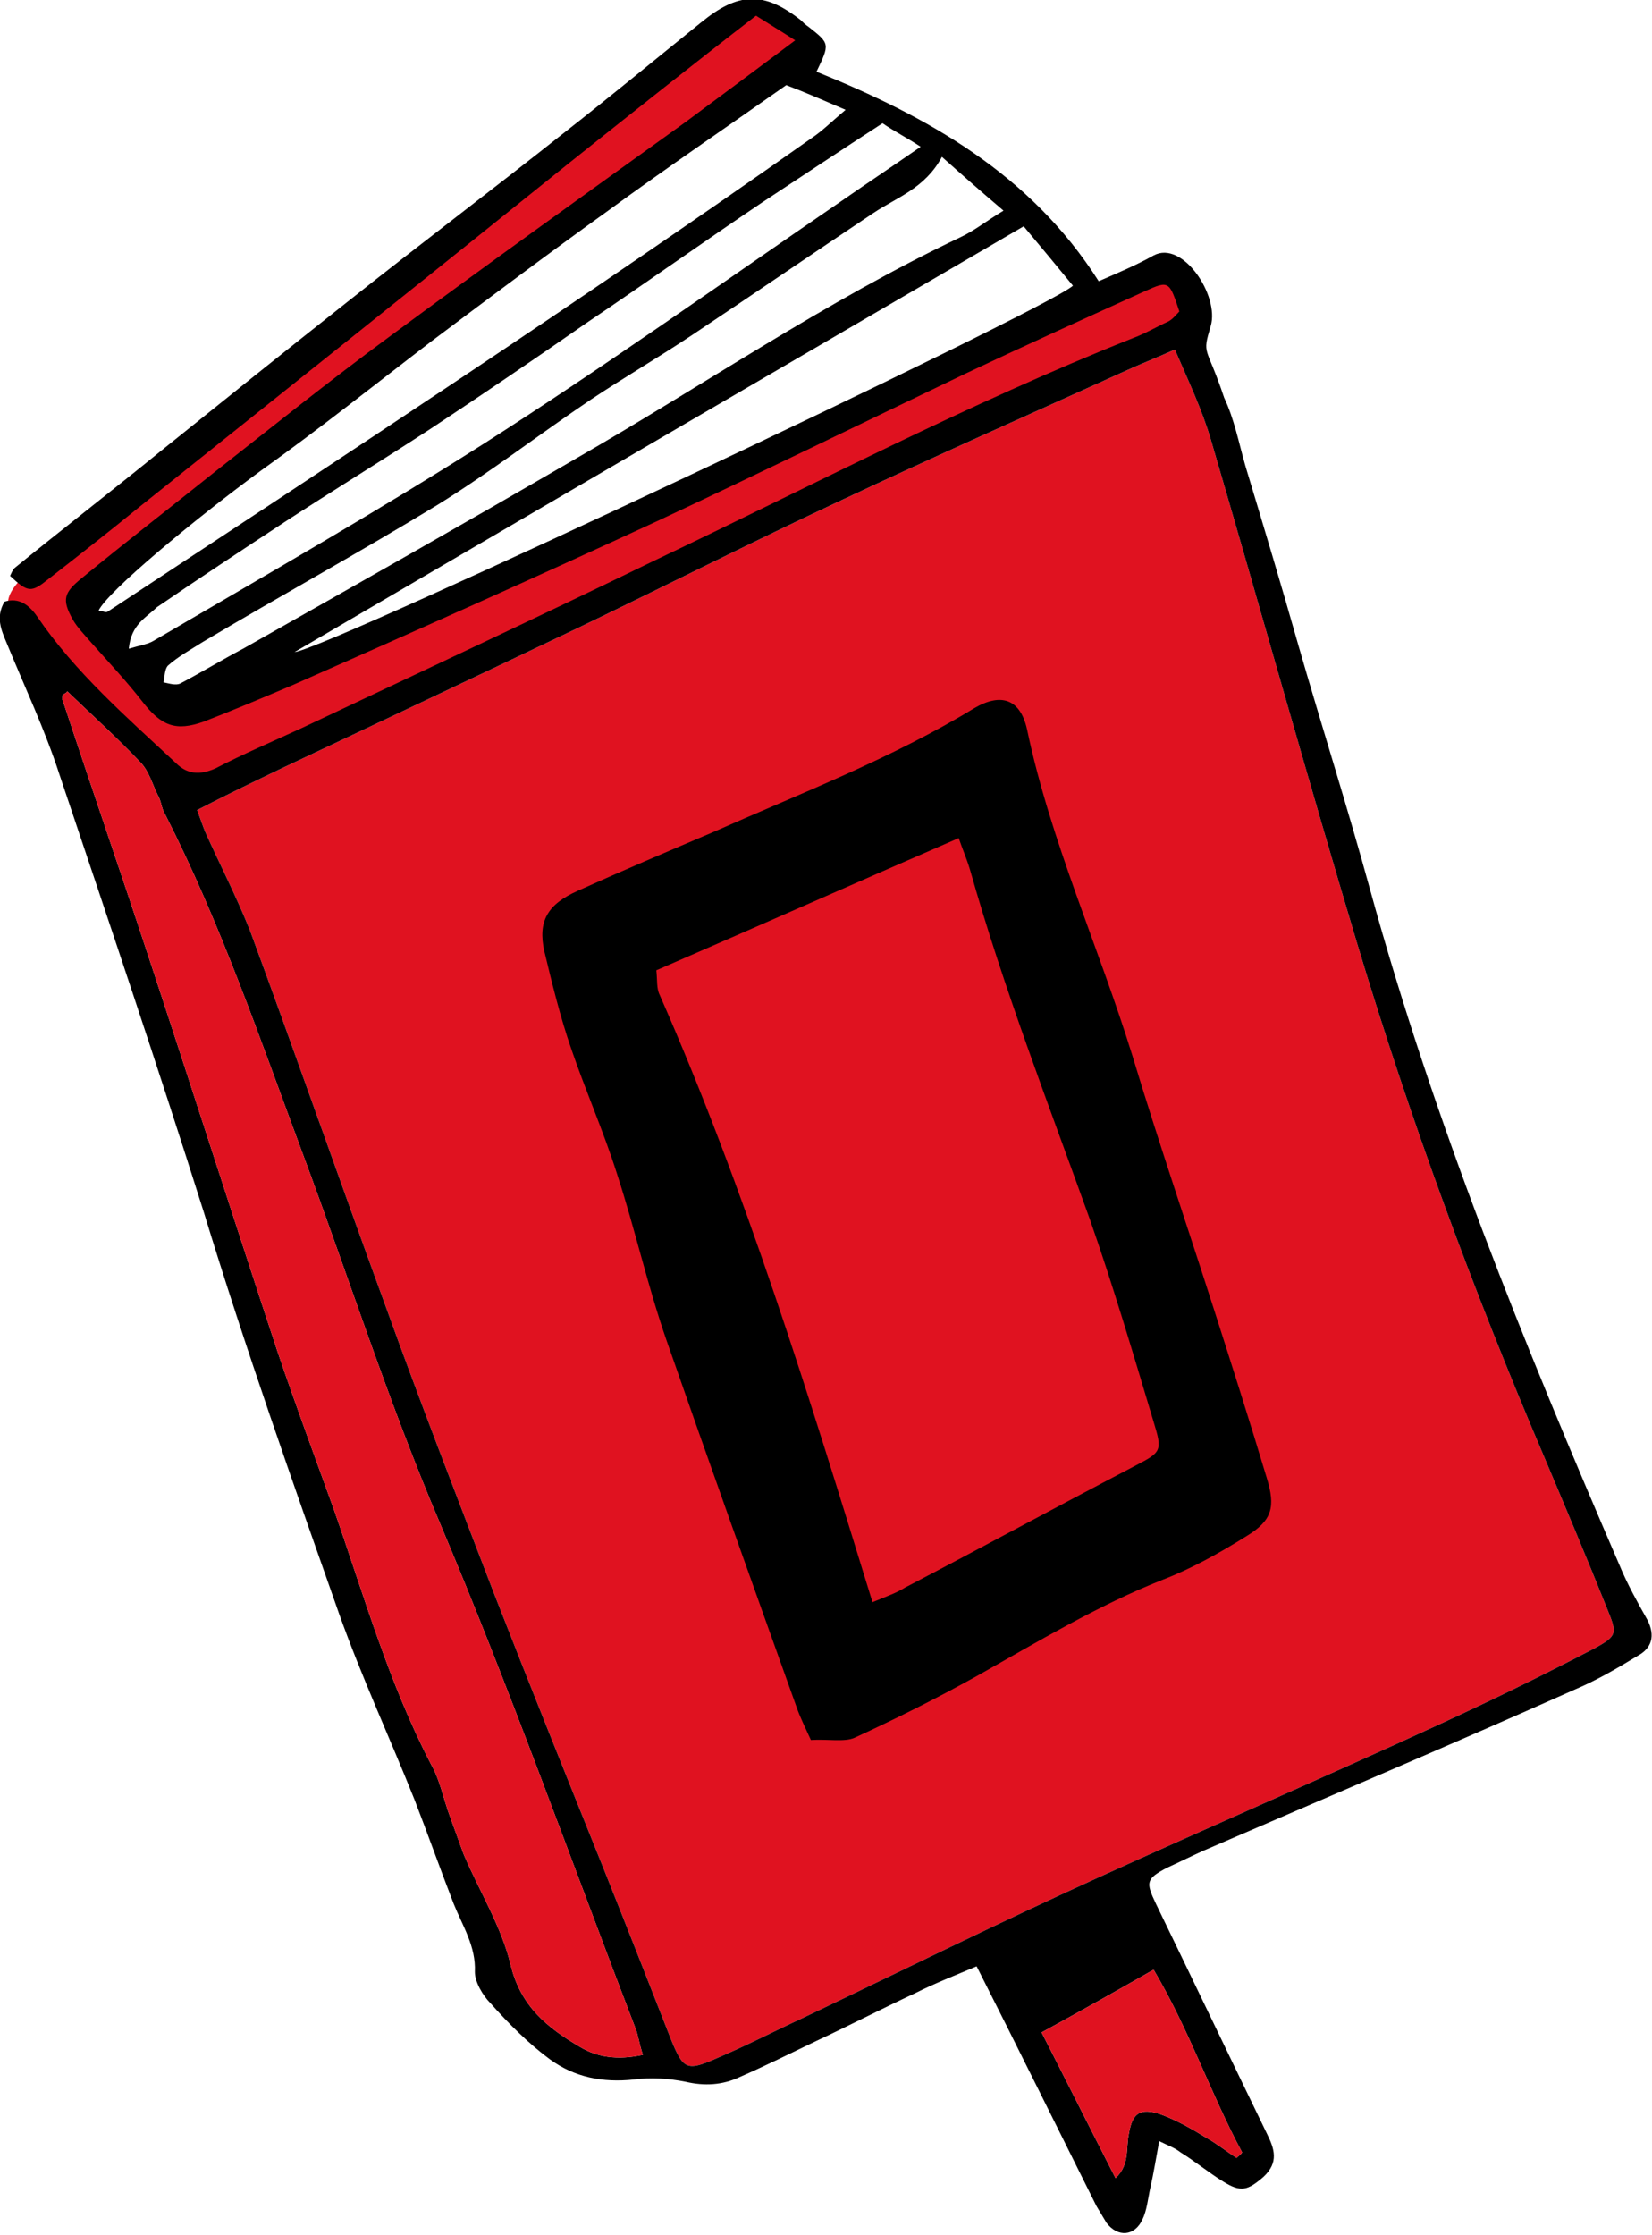 <?xml version="1.0" encoding="utf-8"?>
<!-- Generator: Adobe Illustrator 19.1.0, SVG Export Plug-In . SVG Version: 6.00 Build 0)  -->
<svg version="1.1" id="Calque_1" xmlns="http://www.w3.org/2000/svg" xmlns:xlink="http://www.w3.org/1999/xlink" x="0px" y="0px"
	 viewBox="0 0 147.5 199.5" style="enable-background:new 0 0 147.5 199.5;" xml:space="preserve">
<style type="text/css">
	.st0{fill:#E01220;}
	.st1{fill:#1F7CAD;}
	.st2{fill:#C0BFBF;}
	.st3{fill:#1F7CAD;stroke:#000000;stroke-width:2;stroke-miterlimit:10;}
	.st4{fill:#6DA3C3;}
	.st5{fill:none;stroke:#E01220;stroke-width:3;stroke-miterlimit:10;}
	.st6{fill:#F5FBF9;}
	.st7{fill:#1D1D1B;}
</style>
<g>
	<path class="st0" d="M65,1.5L67.3,0l5.1,3.4L7.8,52.9l2.7,5.3l5.4,5.4l88.4-39.7l2.7,4.3l-15.7,8.2L15.9,70.9l-4.1-4.7L1.1,54.7
		c0,0-1.7-1.2,2-4.1S65,1.5,65,1.5z"/>
	<path class="st0" d="M104.9,31.2c-1.8,0.8-3.1,1.3-4.4,1.9c-8.6,3.9-17.2,7.7-25.7,11.7c-7.7,3.6-15.4,7.5-23.1,11.2
		c-8.8,4.2-17.7,8.4-26.6,12.6c-2.5,1.2-5,2.4-7.5,3.7c0.3,0.8,0.5,1.4,0.7,1.9c1.3,2.9,2.8,5.8,4,8.8c4.1,11.1,8,22.3,12.1,33.5
		c3.1,8.6,6.4,17.1,9.7,25.7c3.2,8.2,6.5,16.4,9.8,24.6c2,5,4,10.1,6,15.2c1.1,2.7,1.4,2.9,4.1,1.7c2.6-1.1,5.1-2.4,7.7-3.6
		c8.8-4.2,17.5-8.5,26.3-12.5c10.1-4.6,20.3-9,30.3-13.6c4.8-2.2,9.5-4.5,14.1-6.9c2-1.1,2-1.3,1.1-3.5c-1.8-4.5-3.7-9-5.6-13.5
		c-6.4-15-12-30.2-16.7-45.8c-4.5-15-8.7-30.1-13.1-45.1C107.3,36.5,106.1,34,104.9,31.2z"/>
	<g>
		<path d="M105.3,27.8c-0.9-2.7-0.9-2.8-3.1-1.8c-5.3,2.4-10.6,4.8-15.9,7.3c-9.2,4.4-18.4,8.9-27.6,13.2
			c-10.8,5-21.8,9.9-32.7,14.7c-2.6,1.1-5.2,2.2-7.8,3.2c-2.5,0.9-3.8,0.4-5.5-1.8c-1.4-1.8-3-3.5-4.6-5.3c-0.6-0.7-1.2-1.3-1.6-2
			c-1-1.8-0.8-2.4,0.8-3.7c3.9-3.2,7.9-6.3,11.9-9.5c5.1-4,10.2-8.1,15.5-12c8.8-6.5,17.6-12.8,26.5-19.2c3.1-2.3,6.2-4.6,9.8-7.3
			c-1.4-0.9-2.4-1.5-3.5-2.2C61.8,5.8,56.4,10.1,51,14.4C38.2,24.7,25.4,34.9,12.5,45.2c-2.7,2.2-5.5,4.4-8.2,6.5
			c-1.5,1.2-1.8,1.2-3.4-0.3c0.1-0.2,0.2-0.5,0.4-0.7c4.3-3.5,8.7-6.9,13-10.4c5.6-4.5,11.2-9,16.9-13.5c6.3-5,12.8-9.9,19.1-14.9
			c4.1-3.2,8.2-6.6,12.3-9.9c3.3-2.7,5.6-2.8,8.9-0.2c0.2,0.2,0.4,0.4,0.7,0.6c1.9,1.5,1.9,1.5,0.7,4c9.9,4,19.1,9.1,25.2,18.7
			c1.6-0.7,3.3-1.4,4.9-2.3c2.6-1.4,5.9,3.6,5.1,6.3s-0.4,1.6,1.2,6.4c0.9,1.9,1.3,4,1.9,6.1c1.6,5.3,3.2,10.6,4.7,15.9
			c2.1,7.3,4.4,14.5,6.4,21.8c5.7,20.8,13.8,40.7,22.3,60.4c0.7,1.7,1.6,3.3,2.5,4.9c0.7,1.4,0.4,2.5-0.9,3.2
			c-1.8,1.1-3.7,2.2-5.6,3c-11,4.9-22.1,9.6-33.2,14.4c-1.1,0.5-2.1,1-3.2,1.5c-1.9,1-1.9,1.3-1,3.2c3.3,6.8,6.6,13.7,9.9,20.5
			c0.7,1.4,1.1,2.6-0.3,3.9c-1.4,1.2-2,1.4-3.6,0.4c-1.3-0.8-2.5-1.8-3.8-2.6c-0.5-0.4-1.1-0.6-1.9-1c-0.3,1.6-0.5,2.9-0.8,4.2
			c-0.2,0.9-0.3,2-0.7,2.8c-0.7,1.5-2.2,1.6-3.2,0.3c-0.3-0.5-0.6-1-0.9-1.5c-3.5-7-7-14.1-10.7-21.4c-1.9,0.8-3.7,1.5-5.5,2.4
			c-3,1.4-5.9,2.9-8.9,4.3c-2.3,1.1-4.5,2.2-6.8,3.2c-1.5,0.7-3.1,0.8-4.8,0.4c-1.5-0.3-3.1-0.4-4.6-0.2c-2.8,0.3-5.3-0.2-7.5-1.8
			c-1.9-1.4-3.7-3.2-5.3-5c-0.7-0.7-1.4-1.9-1.4-2.8c0.1-2.3-1.1-4.1-1.9-6.1c-1.2-3.1-2.3-6.2-3.5-9.3c-2.2-5.5-4.7-10.9-6.7-16.5
			c-4.2-11.9-8.4-23.8-12.1-35.9C14.1,95.2,9.7,82.2,5.3,69.1c-1.3-4-3.1-7.8-4.7-11.7c-0.5-1.2-1-2.3-0.2-3.7
			c1.3-0.4,2.2,0.3,2.9,1.3c3.4,5,8,9,12.4,13.1c1,1,2.1,1.1,3.5,0.5c2.5-1.3,5.1-2.4,7.7-3.6c10.6-5,21.1-9.9,31.6-15
			c14.1-6.7,28-14,42.6-19.8c1.1-0.4,2.1-1,3.2-1.5C104.7,28.5,105,28.1,105.3,27.8z M104.9,31.2c-1.8,0.8-3.1,1.3-4.4,1.9
			c-8.6,3.9-17.2,7.7-25.7,11.7c-7.7,3.6-15.4,7.5-23.1,11.2c-8.8,4.2-17.7,8.4-26.6,12.6c-2.5,1.2-5,2.4-7.5,3.7
			c0.3,0.8,0.5,1.4,0.7,1.9c1.3,2.9,2.8,5.8,4,8.8c4.1,11.1,8,22.3,12.1,33.5c3.1,8.6,6.4,17.1,9.7,25.7c3.2,8.2,6.5,16.4,9.8,24.6
			c2,5,4,10.1,6,15.2c1.1,2.7,1.4,2.9,4.1,1.7c2.6-1.1,5.1-2.4,7.7-3.6c8.8-4.2,17.5-8.5,26.3-12.5c10.1-4.6,20.3-9,30.3-13.6
			c4.8-2.2,9.5-4.5,14.1-6.9c2-1.1,2-1.3,1.1-3.5c-1.8-4.5-3.7-9-5.6-13.5c-6.4-15-12-30.2-16.7-45.8c-4.5-15-8.7-30.1-13.1-45.1
			C107.3,36.5,106.1,34,104.9,31.2z M57.4,183.4c-0.3-0.9-0.4-1.6-0.6-2.2c-5.8-15.1-11.2-30.3-17.5-45.2
			c-4.6-10.8-8.2-22.1-12.3-33.1c-3.8-10.2-7.3-20.5-12.3-30.3c-0.3-0.5-0.3-1.1-0.6-1.6c-0.5-1-0.8-2.2-1.6-3
			c-2.1-2.2-4.3-4.2-6.5-6.3C6,61.8,5.8,61.9,5.6,62c0,0.2-0.1,0.4,0,0.5c2.5,7.6,5.1,15.1,7.6,22.7c3.9,11.8,7.7,23.7,11.6,35.5
			c1.6,4.7,3.3,9.3,5,14c2.7,7.7,4.9,15.5,8.7,22.8c0.8,1.4,1.1,3.1,1.7,4.7c0.4,1.1,0.8,2.2,1.2,3.3c1.4,3.3,3.4,6.5,4.2,9.9
			c0.9,3.7,3.3,5.6,6.2,7.3C53.3,183.6,55.1,183.9,57.4,183.4z M26.3,58.2c3-0.3,66.9-30.4,69.5-32.7c-1.4-1.7-2.8-3.4-4.4-5.3
			C69.6,32.9,48,45.5,26.3,58.2z M8.8,54.5c0.3,0,0.6,0.2,0.8,0.1c21.1-13.9,42.2-27.7,62.9-42.3c0.9-0.6,1.7-1.4,3-2.5
			c-2.1-0.9-3.7-1.6-5.3-2.2c-5.4,3.8-10.7,7.4-15.9,11.2c-5.3,3.8-10.5,7.7-15.7,11.6c-5.1,3.9-10.1,7.9-15.3,11.6
			C17.3,46.4,9.6,52.8,8.8,54.5z M84.1,14c-1.5,2.8-4,3.6-6.1,5c-5.4,3.6-10.8,7.3-16.2,10.9c-3,2-6.1,3.8-9.1,5.8
			c-4.6,3.1-9,6.5-13.7,9.4c-6.9,4.2-14,8.1-20.9,12.2C17,58,15.9,58.6,15,59.4c-0.3,0.3-0.3,1-0.4,1.5c0.5,0.1,1.1,0.3,1.5,0.1
			c1.9-1,3.7-2.1,5.6-3.1c9.9-5.6,19.8-11.2,29.6-16.9c11.5-6.6,22.4-14.1,34.4-19.8c1.3-0.6,2.4-1.5,3.9-2.4
			C87.6,17.1,86,15.7,84.1,14z M11.5,57.9c1-0.3,1.7-0.4,2.2-0.7c9.9-5.8,19.9-11.5,29.5-17.6C54,32.7,64.4,25.3,74.9,18.1
			c2.3-1.6,4.7-3.2,7.3-5c-1.2-0.8-2.4-1.4-3.4-2.1c-3.7,2.4-7.3,4.8-10.8,7.1c-5.2,3.5-10.4,7.2-15.6,10.7c-4.6,3.2-9.3,6.4-14,9.5
			c-4.3,2.8-8.7,5.5-13,8.3c-3.8,2.5-7.6,5-11.4,7.6C13.1,55.1,11.7,55.7,11.5,57.9z M93,181.4c2.3,4.5,4.4,8.7,6.6,13
			c1.3-1.2,0.9-2.7,1.2-4c0.3-1.8,1-2.3,2.8-1.7c1.4,0.5,2.8,1.3,4.1,2.1c0.9,0.5,1.8,1.2,2.7,1.8c0.2-0.2,0.4-0.3,0.5-0.5
			c-2.8-5.2-4.7-10.9-7.9-16.3C99.5,177.8,96.3,179.6,93,181.4z"/>
		<path d="M72.4,155.3c-0.5-1.1-1-2.1-1.3-3c-3.9-10.9-7.8-21.8-11.6-32.7c-1.7-4.9-2.8-9.9-4.4-14.8c-1.2-3.8-2.8-7.4-4.1-11.2
			c-1-2.9-1.7-5.8-2.4-8.7c-0.6-2.7,0.3-4.2,3-5.4c4-1.8,8-3.5,12-5.2c7.9-3.5,16-6.6,23.4-11.1c2.4-1.4,4.1-0.8,4.7,1.9
			c2.1,10,6.4,19.4,9.4,29.1c2.3,7.6,4.9,15.2,7.3,22.7c1.6,5,3.2,10,4.7,15c0.8,2.6,0.5,3.8-1.8,5.2c-2.4,1.5-4.9,2.9-7.5,3.9
			c-5.8,2.3-11.1,5.5-16.6,8.6c-3.6,2-7.2,3.8-10.9,5.5C75.4,155.5,73.9,155.2,72.4,155.3z M77.9,143c1.2-0.5,2.1-0.8,2.9-1.3
			c6.9-3.6,13.7-7.3,20.6-10.9c2.3-1.2,2.4-1.3,1.6-3.9c-1.8-6-3.6-12.1-5.7-18.1c-3.7-10.3-7.7-20.6-10.7-31.2
			c-0.3-1-0.7-1.9-1-2.8c-9.2,4-18,7.9-27,11.8c0.1,0.9,0,1.6,0.3,2.2C66.6,106.3,72.2,124.5,77.9,143z"/>
	</g>
	<path class="st0" d="M57.4,183.4c-0.3-0.9-0.4-1.6-0.6-2.2c-5.8-15.1-11.2-30.3-17.5-45.2c-4.6-10.8-8.2-22.1-12.3-33.1
		c-3.8-10.2-7.3-20.5-12.3-30.3c-0.3-0.5-0.3-1.1-0.6-1.6c-0.5-1-0.8-2.2-1.6-3c-2.1-2.2-4.3-4.2-6.5-6.3C6,61.8,5.8,61.9,5.6,62
		c0,0.2-0.1,0.4,0,0.5c2.5,7.6,5.1,15.1,7.6,22.7c3.9,11.8,7.7,23.7,11.6,35.5c1.6,4.7,3.3,9.3,5,14c2.7,7.7,4.9,15.5,8.7,22.8
		c0.8,1.4,1.1,3.1,1.7,4.7c0.4,1.1,0.8,2.2,1.2,3.3c1.4,3.3,3.4,6.5,4.2,9.9c0.9,3.7,3.3,5.6,6.2,7.3
		C53.3,183.6,55.1,183.9,57.4,183.4z"/>
	<path class="st0" d="M93,181.4c2.3,4.5,4.4,8.7,6.6,13c1.3-1.2,0.9-2.7,1.2-4c0.3-1.8,1-2.3,2.8-1.7c1.4,0.5,2.8,1.3,4.1,2.1
		c0.9,0.5,1.8,1.2,2.7,1.8c0.2-0.2,0.4-0.3,0.5-0.5c-2.8-5.2-4.7-10.9-7.9-16.3C99.5,177.8,96.3,179.6,93,181.4z"/>
</g>
</svg>
